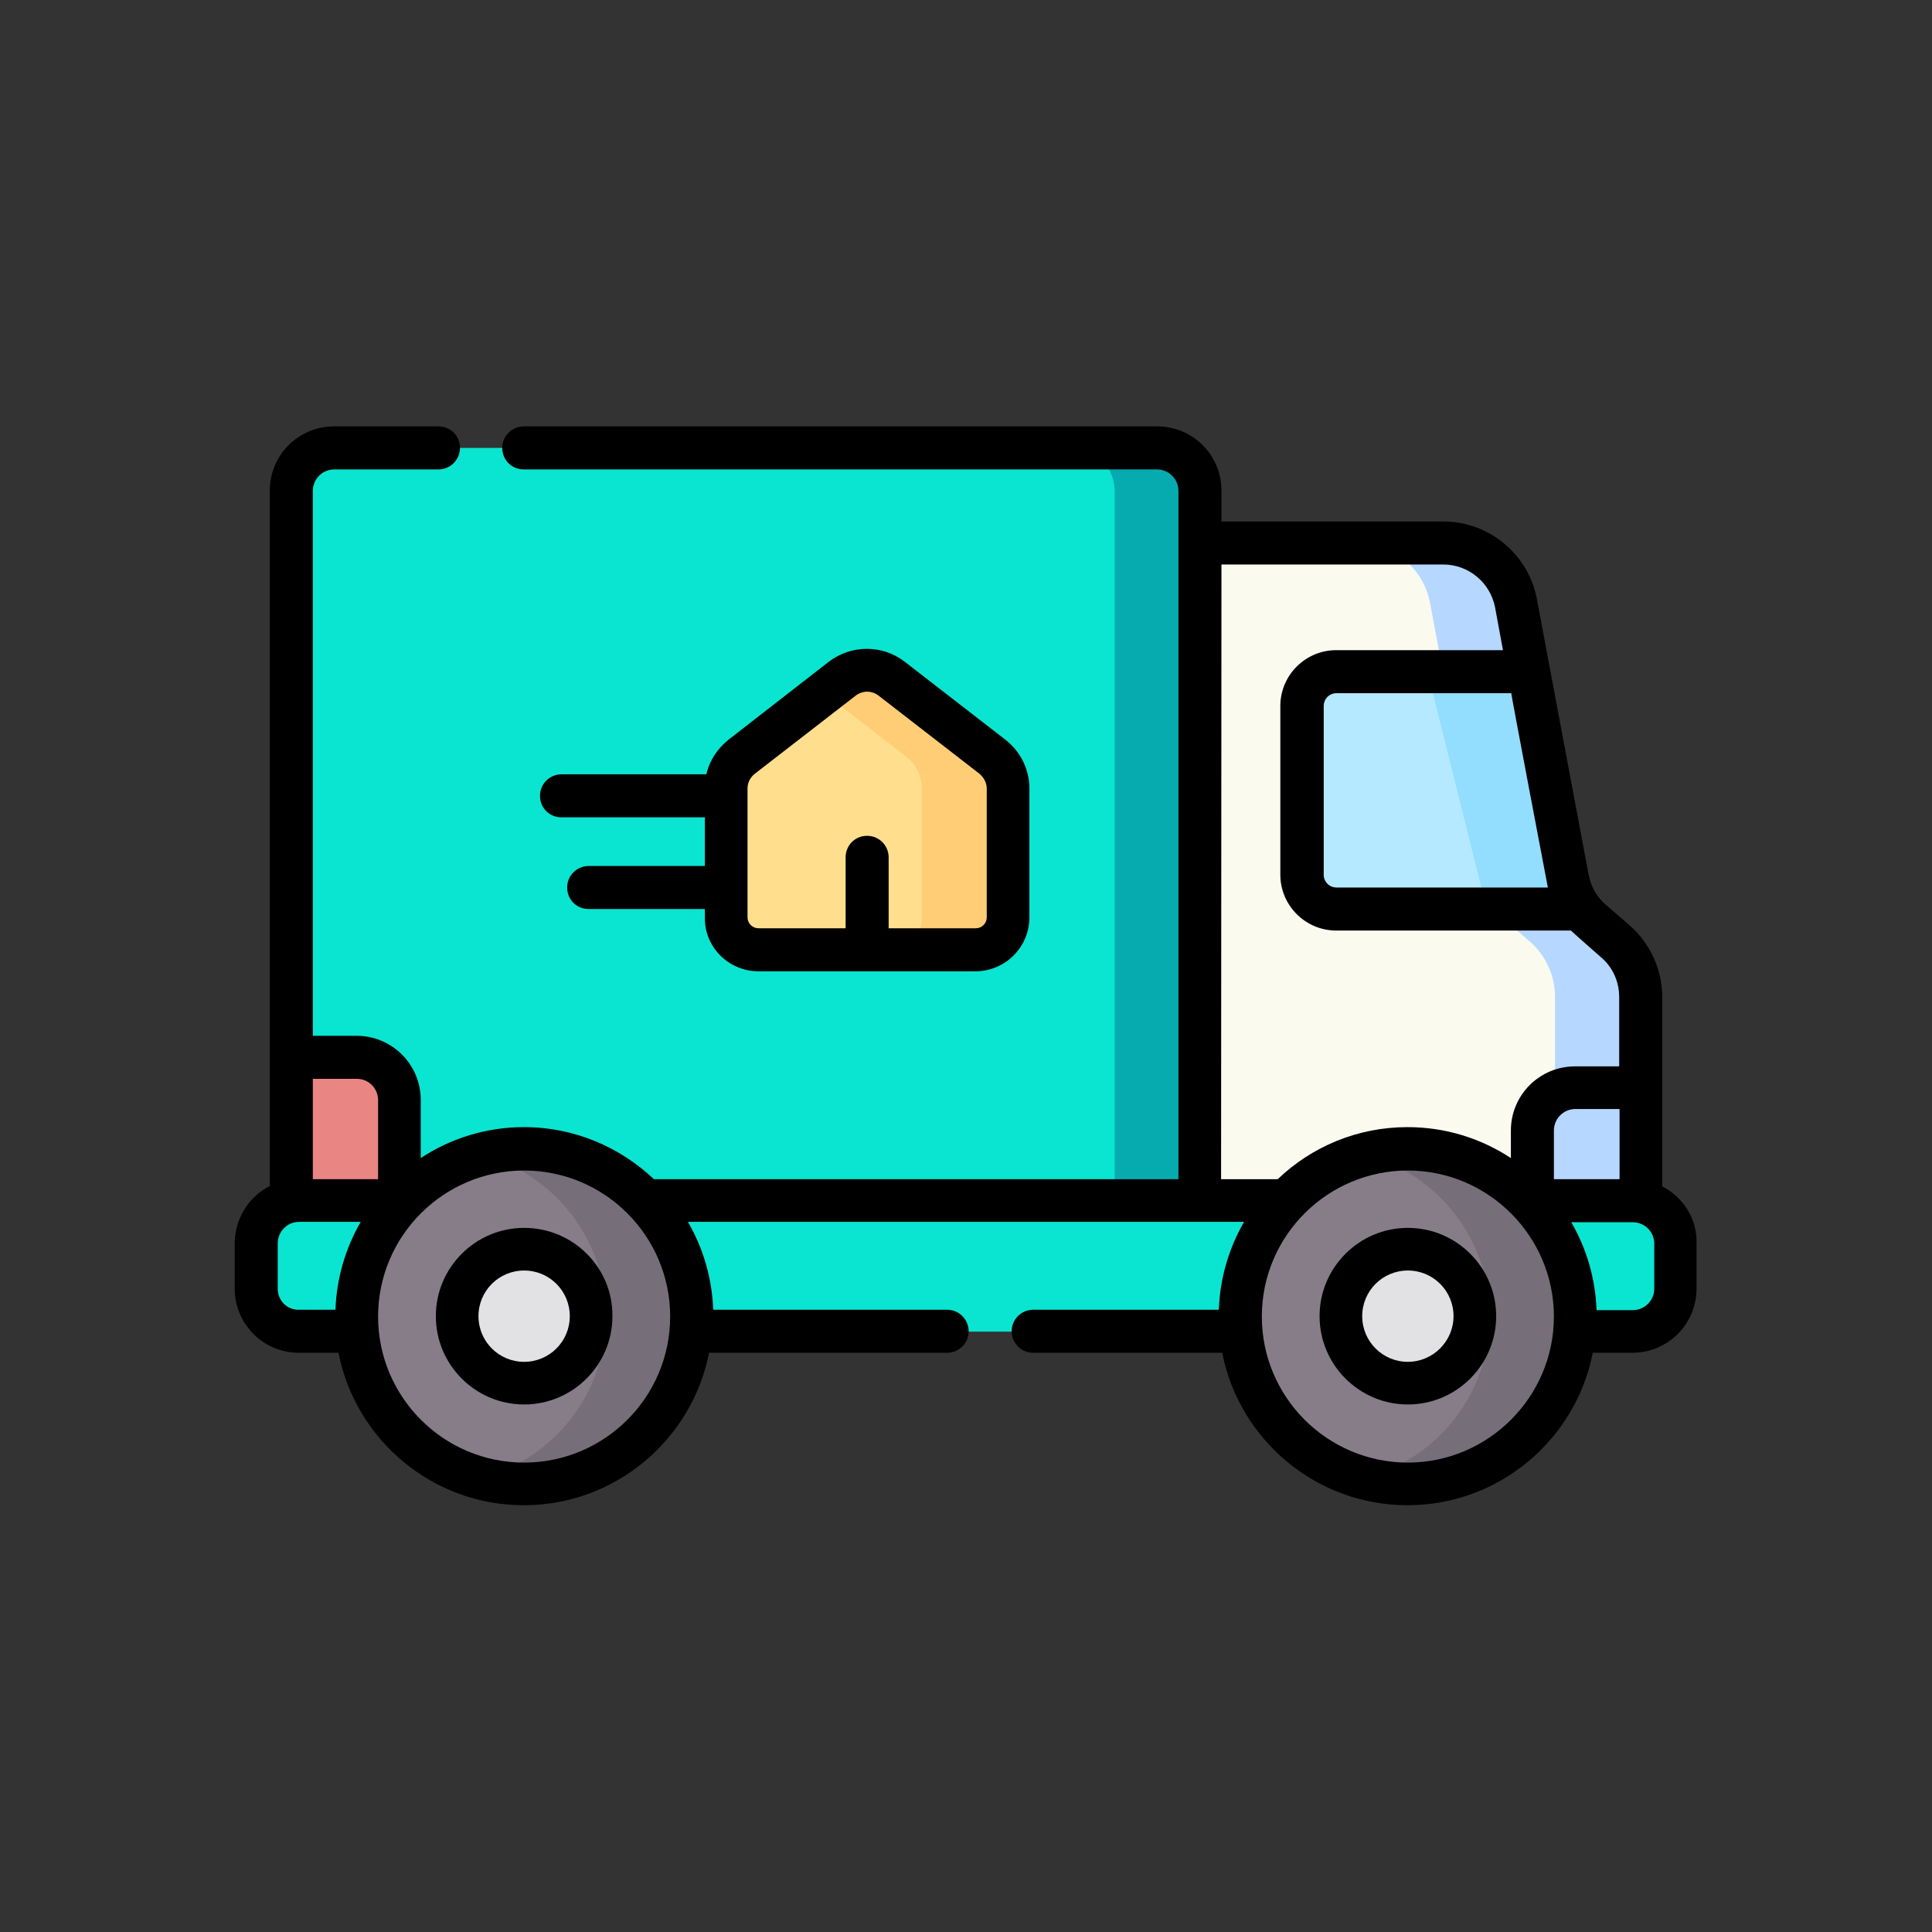 <?xml version="1.0" encoding="utf-8"?>
<!-- Generator: Adobe Illustrator 24.3.0, SVG Export Plug-In . SVG Version: 6.00 Build 0)  -->
<svg version="1.1" id="Capa_1" xmlns="http://www.w3.org/2000/svg" xmlns:xlink="http://www.w3.org/1999/xlink" x="0px" y="0px"
	 viewBox="0 0 512 512" style="enable-background:new 0 0 512 512;" xml:space="preserve">
<rect x="0" y="0" width="512" height="512" fill="#333333" stroke="none"/>
<style type="text/css">
	.st0{fill:#09E5D0;}
	.st1{fill:#05ABAF;}
	.st2{fill:#FAFAEF;}
	.st3{fill:#B6D7FF;}
	.st4{fill:#B5E9FF;}
	.st5{fill:#E98583;}
	.st6{fill:#877D89;}
	.st7{fill:#E2E1E3;}
	.st8{fill:#766E78;}
	.st9{fill:#FFDF8E;}
	.st10{fill:#93DDFE;}
	.st11{fill:#FFCD75;}
	.st12{fill:none;}
</style>
<g>
	<g>
		<path class="st0" d="M77.2,328.7V130.1c0-6.3,5.1-11.4,11.4-11.4h218.1c6.3,0,11.4,5.1,11.4,11.4v198.6H77.2z"/>
	</g>
	<g>
		<path class="st1" d="M306.7,118.7H284c6.3,0,11.4,5.1,11.4,11.4v198.6H318V130.1C318,123.8,312.9,118.7,306.7,118.7z"/>
	</g>
	<g>
		<path class="st2" d="M415.5,232.9l-13.7-73c-1.7-9.3-9.8-16-19.2-16h-67.7v184.7h120v-64.5c0-5.7-2.5-11.1-6.8-14.8l-6.1-5.3
			C418.5,241.2,416.3,237.2,415.5,232.9L415.5,232.9z"/>
	</g>
	<g>
		<path class="st3" d="M428,249.4l-6.1-5.3c-3.4-2.9-5.6-6.8-6.5-11.2l-13.7-73c-1.7-9.3-9.8-16-19.2-16h-22.7
			c9.4,0,17.5,6.7,19.2,16l13.7,73c0.8,4.4,3.1,8.3,6.5,11.2l6.1,5.3c4.3,3.7,6.8,9.1,6.8,14.8v64.5h22.7v-64.5
			C434.8,258.5,432.3,253.1,428,249.4L428,249.4z"/>
	</g>
	<g>
		<path class="st4" d="M401,178h-46.8c-5,0-9.1,4.1-9.1,9.1v44.7c0,5,4.1,9.1,9.1,9.1h62.6"/>
	</g>
	<g>
		<path class="st3" d="M406.1,328.7h28.7v-40.4h-17.3c-6.3,0-11.4,5.1-11.4,11.4V328.7z"/>
	</g>
	<g>
		<path class="st5" d="M105.9,328.7H77.2v-48.4h17.3c6.3,0,11.4,5.1,11.4,11.4V328.7z"/>
	</g>
	<g>
		<path class="st0" d="M67.9,341.5v-12c0-6.3,5.1-11.4,11.4-11.4h353.5c6.3,0,11.4,5.1,11.4,11.4v12c0,6.3-5.1,11.4-11.4,11.4H79.3
			C73,352.9,67.9,347.8,67.9,341.5z"/>
	</g>
	<g>
		<ellipse class="st6" cx="138.9" cy="348.9" rx="44.4" ry="44.4"/>
	</g>
	<g>
		
			<ellipse transform="matrix(0.23 -0.973 0.973 0.23 -232.651 403.821)" class="st7" cx="138.9" cy="348.9" rx="17.8" ry="17.8"/>
	</g>
	<g>
		<ellipse class="st6" cx="373" cy="348.9" rx="44.4" ry="44.4"/>
	</g>
	<g>
		<path class="st8" d="M138.9,304.4c-3.9,0-7.7,0.5-11.4,1.5c19,5,33.1,22.3,33.1,42.9s-14,37.9-33.1,42.9c3.6,1,7.4,1.5,11.4,1.5
			c24.5,0,44.4-19.9,44.4-44.4C183.3,324.3,163.5,304.4,138.9,304.4z"/>
	</g>
	<g>
		<path class="st8" d="M373.1,304.4c-3.9,0-7.7,0.5-11.4,1.5c19,5,33.1,22.3,33.1,42.9s-14,37.9-33.1,42.9c3.6,1,7.4,1.5,11.4,1.5
			c24.5,0,44.4-19.9,44.4-44.4C417.5,324.3,397.6,304.4,373.1,304.4z"/>
	</g>
	<g>
		<ellipse class="st7" cx="373" cy="348.9" rx="17.8" ry="17.8"/>
	</g>
	<g>
		<path class="st9" d="M258.5,251.7H201c-4.8,0-8.6-3.9-8.6-8.6V209c0-3.3,1.5-6.5,4.2-8.5l26.6-20.6c3.9-3,9.3-3,13.2,0l26.6,20.6
			c2.6,2,4.2,5.2,4.2,8.5v34.1C267.1,247.9,263.3,251.7,258.5,251.7z"/>
	</g>
	<g>
		<path class="st10" d="M401,178h-22.7l15.7,62.9h22.7L401,178z"/>
	</g>
	<g>
		<path class="st11" d="M262.9,200.5l-26.6-20.6c-3.9-3-9.3-3-13.2,0l-4.8,3.7l21.8,16.9c2.6,2,4.2,5.2,4.2,8.5v34.1
			c0,4.8-3.9,8.6-8.6,8.6h22.7c4.8,0,8.6-3.9,8.6-8.6V209C267.1,205.7,265.6,202.6,262.9,200.5z"/>
	</g>
	<g>
		<circle class="st12" cx="126.1" cy="211" r="5.7"/>
	</g>
	<g>
		<path d="M440.5,314.4v-50.2c0-7.3-3.2-14.3-8.8-19.1l-6.1-5.3c-2.4-2-4-4.9-4.6-8l-13.7-73c-2.2-11.9-12.7-20.6-24.8-20.6h-58.8
			v-8.2c0-9.4-7.6-17-17-17H138.8c-3.1,0-5.7,2.5-5.7,5.7s2.5,5.7,5.7,5.7h167.8c3.1,0,5.7,2.5,5.7,5.7v182.4h-139
			c-9-8.5-21.1-13.8-34.4-13.8c-10.1,0-19.5,3-27.4,8.2v-15.4c0-9.4-7.6-17-17-17H82.9V130.1c0-3.1,2.5-5.7,5.7-5.7h27.6
			c3.1,0,5.7-2.5,5.7-5.7s-2.5-5.7-5.7-5.7H88.5c-9.4,0-17,7.6-17,17v184.3c-5.5,2.8-9.3,8.6-9.3,15.2v12c0,9.4,7.6,17,17,17h10.5
			c4.5,23,24.8,40.4,49.1,40.4s44.6-17.4,49.1-40.4h63.1c3.1,0,5.7-2.5,5.7-5.7c0-3.1-2.5-5.7-5.7-5.7H189
			c-0.3-8.5-2.7-16.4-6.7-23.3h147.4c-4,6.9-6.4,14.9-6.7,23.3h-49.2c-3.1,0-5.7,2.5-5.7,5.7c0,3.1,2.5,5.7,5.7,5.7h50.1
			c4.5,23,24.8,40.4,49.1,40.4s44.6-17.4,49.1-40.4h10.5c9.4,0,17-7.6,17-17v-12C449.8,323,446,317.2,440.5,314.4L440.5,314.4z
			 M429.1,312.5h-17.3v-12.9c0-3.1,2.5-5.7,5.7-5.7h11.7V312.5z M410.2,235.2h-56c-1.9,0-3.4-1.5-3.4-3.4v-44.7
			c0-1.9,1.5-3.4,3.4-3.4h46.3C400.4,183.7,410.1,234.8,410.2,235.2z M323.7,149.6h58.8c6.7,0,12.4,4.8,13.7,11.3l2.1,11.4h-44.2
			c-8.1,0-14.8,6.6-14.8,14.8v44.7c0,8.1,6.6,14.8,14.8,14.8h62.2c0.6,0.6,8,7.1,8,7.1c3.1,2.6,4.8,6.5,4.8,10.5v18.4h-11.7
			c-9.4,0-17,7.6-17,17v7.3c-7.9-5.2-17.3-8.2-27.4-8.2c-13.3,0-25.4,5.2-34.4,13.8h-15L323.7,149.6L323.7,149.6z M100.2,291.6v20.9
			H82.9v-26.6h11.7C97.7,285.9,100.2,288.4,100.2,291.6z M73.6,341.5v-12c0-3.1,2.5-5.7,5.7-5.7h16.3c-4,6.9-6.4,14.9-6.7,23.3h-9.6
			C76.1,347.2,73.6,344.7,73.6,341.5z M138.9,387.6c-21.4,0-38.7-17.4-38.7-38.7c0-21.4,17.4-38.7,38.7-38.7
			c21.4,0,38.7,17.4,38.7,38.7S160.3,387.6,138.9,387.6z M373.1,387.6c-21.4,0-38.7-17.4-38.7-38.7c0-21.4,17.4-38.7,38.7-38.7
			s38.7,17.4,38.7,38.7C411.8,370.2,394.4,387.6,373.1,387.6z M438.4,341.5c0,3.1-2.5,5.7-5.7,5.7h-9.6c-0.3-8.5-2.7-16.4-6.7-23.3
			h16.3c3.1,0,5.7,2.5,5.7,5.7V341.5z"/>
		<path d="M138.9,325.4c-12.9,0-23.4,10.5-23.4,23.4c0,12.9,10.5,23.4,23.4,23.4c12.9,0,23.4-10.5,23.4-23.4
			C162.4,335.9,151.9,325.4,138.9,325.4z M138.9,360.9c-6.7,0-12.1-5.4-12.1-12.1s5.4-12.1,12.1-12.1c6.7,0,12.1,5.4,12.1,12.1
			C151,355.5,145.6,360.9,138.9,360.9z"/>
		<path d="M373.1,325.4c-12.9,0-23.4,10.5-23.4,23.4c0,12.9,10.5,23.4,23.4,23.4c12.9,0,23.4-10.5,23.4-23.4
			C396.5,335.9,386,325.4,373.1,325.4z M373.1,360.9c-6.7,0-12.1-5.4-12.1-12.1s5.4-12.1,12.1-12.1s12.1,5.4,12.1,12.1
			C385.2,355.5,379.7,360.9,373.1,360.9z"/>
		<path d="M201,257.4h57.5c7.9,0,14.3-6.4,14.3-14.3V209c0-5.1-2.3-9.8-6.4-13l-26.6-20.6c-5.9-4.6-14.2-4.6-20.2,0L193.1,196
			c-3,2.4-5.1,5.6-5.9,9.2h-38.4c-3.1,0-5.7,2.5-5.7,5.7s2.5,5.7,5.7,5.7h38v12.9H156c-3.1,0-5.7,2.5-5.7,5.7s2.5,5.7,5.7,5.7h30.8
			v2.3C186.7,251,193.1,257.4,201,257.4L201,257.4z M198.1,209c0-1.6,0.7-3,2-4l26.6-20.6c0.9-0.7,2-1.1,3.1-1.1s2.2,0.4,3.1,1.1
			l26.6,20.6c1.2,1,2,2.4,2,4v34.1c0,1.6-1.3,2.9-2.9,2.9h-23.1v-18.8c0-3.1-2.5-5.7-5.7-5.7s-5.7,2.5-5.7,5.7v18.8H201
			c-1.6,0-2.9-1.3-2.9-2.9L198.1,209z"/>
	</g>
</g>
</svg>

